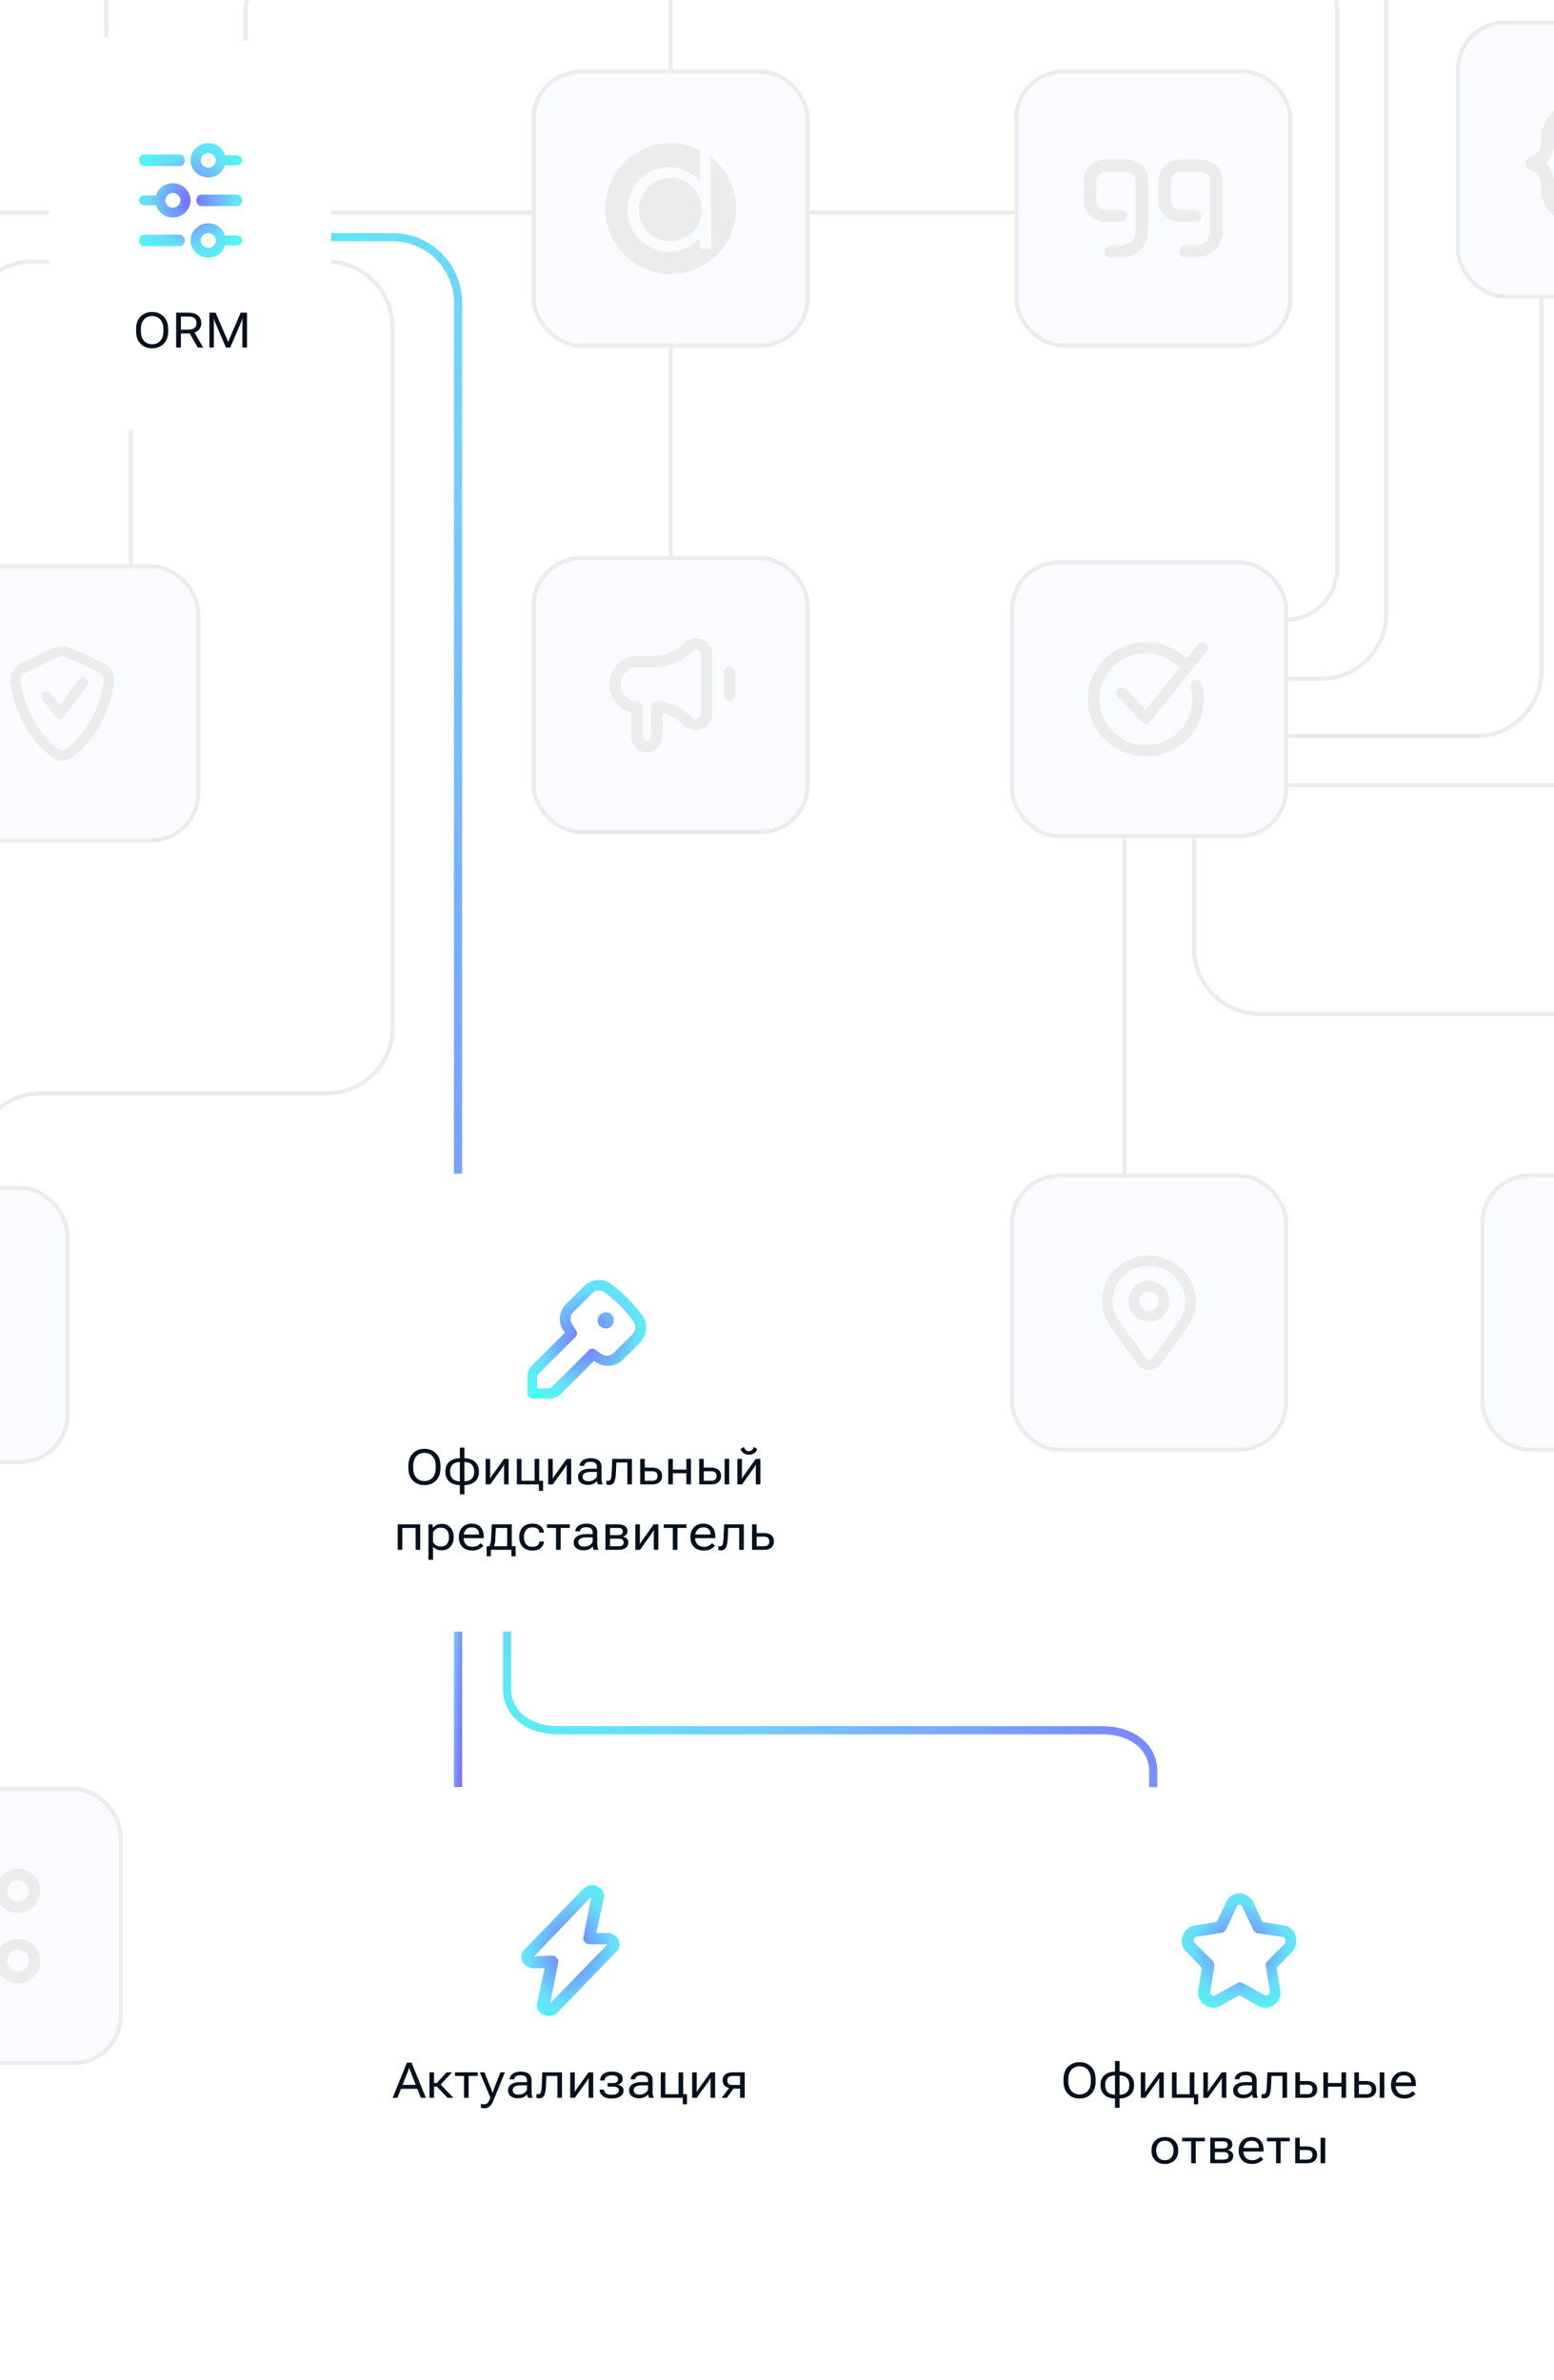 <svg width="380" height="582" viewBox="0 0 380 582" fill="none" xmlns="http://www.w3.org/2000/svg">
<rect x="130.5" y="17.5" width="67" height="67" rx="11.5" fill="#F9FBFF"/>
<rect x="130.5" y="17.5" width="67" height="67" rx="11.5" stroke="#ECECEC"/>
<path fill-rule="evenodd" clip-rule="evenodd" d="M164 67C172.837 67 180 59.837 180 51C180 45.866 177.582 41.297 173.823 38.37L171.181 36.698C169.022 35.612 166.582 35 164 35C155.163 35 148 42.163 148 51C148 59.837 155.163 67 164 67ZM171.181 36.698V44.292C169.317 42.202 166.622 40.889 163.625 40.889C157.999 40.889 153.437 45.517 153.437 51.226C153.437 56.935 157.999 61.563 163.625 61.563C166.622 61.563 169.317 60.25 171.181 58.16L171.107 60.311C171.097 60.614 171.339 60.864 171.642 60.864H173.358C173.654 60.864 173.893 60.624 173.892 60.328L173.823 38.37L171.181 36.698ZM171.606 51.226C171.606 55.525 168.166 59.01 163.922 59.01C159.679 59.01 156.239 55.525 156.239 51.226C156.239 46.927 159.679 43.441 163.922 43.441C168.166 43.441 171.606 46.927 171.606 51.226Z" fill="#ECECEC"/>
<rect x="-18.5" y="138.5" width="67" height="67" rx="11.5" fill="#F9FBFF"/>
<rect x="-18.5" y="138.5" width="67" height="67" rx="11.5" stroke="#ECECEC"/>
<path fill-rule="evenodd" clip-rule="evenodd" d="M12.916 158.491C14.388 157.836 16.033 157.836 17.505 158.491L17.527 158.502L25.396 162.188C25.406 162.193 25.416 162.197 25.426 162.202C27.189 163.085 28.233 165.025 27.889 167.105C27.235 171.165 25.253 179.169 17.91 185.053L17.896 185.064C16.294 186.312 14.127 186.312 12.524 185.064L12.511 185.053C5.165 179.168 3.185 171.161 2.532 167.102C2.527 167.073 2.523 167.044 2.521 167.015C2.358 165.218 3.158 163.102 5.154 162.187L12.886 158.505C12.896 158.5 12.906 158.496 12.916 158.491ZM13.965 160.811L6.239 164.489L6.219 164.499C5.441 164.853 4.978 165.763 5.052 166.744C5.675 170.577 7.513 177.782 14.095 183.061C14.774 183.586 15.646 183.586 16.326 183.061C22.935 177.761 24.761 170.517 25.376 166.697L25.377 166.691C25.538 165.726 25.066 164.876 24.299 164.485L16.459 160.812C15.654 160.457 14.77 160.457 13.965 160.811Z" fill="#ECECEC"/>
<path fill-rule="evenodd" clip-rule="evenodd" d="M21.08 165.89C21.643 166.311 21.758 167.108 21.337 167.671L15.626 175.308C15.387 175.627 15.011 175.816 14.612 175.818C14.213 175.82 13.836 175.634 13.594 175.316L10.396 171.116C9.97 170.557 10.078 169.759 10.637 169.333C11.197 168.907 11.995 169.015 12.421 169.574L14.598 172.433L19.298 166.147C19.719 165.584 20.517 165.469 21.08 165.89Z" fill="#ECECEC"/>
<rect x="247.5" y="287.5" width="67" height="67" rx="11.5" fill="#F9FBFF"/>
<rect x="247.5" y="287.5" width="67" height="67" rx="11.5" stroke="#ECECEC"/>
<path fill-rule="evenodd" clip-rule="evenodd" d="M279.758 307.043C286.547 306.477 292.266 311.585 292.409 318.171L292.409 318.199C292.409 320.501 291.688 322.653 290.41 324.5L290.397 324.518L283.937 333.519C283.925 333.536 283.911 333.554 283.898 333.571C282.413 335.429 279.492 335.543 278.066 333.513L271.604 324.51C269.919 322.122 269.034 319.107 269.75 315.916C270.632 311.131 274.804 307.609 279.719 307.047C279.732 307.045 279.745 307.044 279.758 307.043ZM279.989 309.578C276.055 310.036 272.896 312.836 272.249 316.398C272.246 316.416 272.242 316.434 272.238 316.452C271.699 318.827 272.332 321.124 273.681 323.039L280.147 332.047C280.491 332.54 281.35 332.655 281.892 332.003L288.323 323.043C289.318 321.601 289.861 319.958 289.864 318.213C289.746 313.149 285.346 309.142 279.989 309.578Z" fill="#ECECEC"/>
<path fill-rule="evenodd" clip-rule="evenodd" d="M280.955 315.782C279.619 315.782 278.537 316.864 278.537 318.2C278.537 319.536 279.619 320.618 280.955 320.618C282.29 320.618 283.373 319.536 283.373 318.2C283.373 316.864 282.29 315.782 280.955 315.782ZM275.991 318.2C275.991 315.459 278.214 313.236 280.955 313.236C283.696 313.236 285.918 315.459 285.918 318.2C285.918 320.941 283.696 323.164 280.955 323.164C278.214 323.164 275.991 320.941 275.991 318.2Z" fill="#ECECEC"/>
<path fill-rule="evenodd" clip-rule="evenodd" d="M280.955 315.782C279.619 315.782 278.537 316.864 278.537 318.2C278.537 319.536 279.619 320.618 280.955 320.618C282.29 320.618 283.373 319.536 283.373 318.2C283.373 316.864 282.29 315.782 280.955 315.782ZM275.991 318.2C275.991 315.459 278.214 313.236 280.955 313.236C283.696 313.236 285.918 315.459 285.918 318.2C285.918 320.941 283.696 323.164 280.955 323.164C278.214 323.164 275.991 320.941 275.991 318.2Z" fill="#ECECEC"/>
<path fill-rule="evenodd" clip-rule="evenodd" d="M280.955 315.782C279.619 315.782 278.537 316.864 278.537 318.2C278.537 319.536 279.619 320.618 280.955 320.618C282.29 320.618 283.373 319.536 283.373 318.2C283.373 316.864 282.29 315.782 280.955 315.782ZM275.991 318.2C275.991 315.459 278.214 313.236 280.955 313.236C283.696 313.236 285.918 315.459 285.918 318.2C285.918 320.941 283.696 323.164 280.955 323.164C278.214 323.164 275.991 320.941 275.991 318.2Z" fill="#ECECEC"/>
<rect x="362.5" y="287.5" width="67" height="67" rx="11.5" fill="#F9FBFF"/>
<rect x="362.5" y="287.5" width="67" height="67" rx="11.5" stroke="#ECECEC"/>
<rect x="356.5" y="5.5" width="67" height="67" rx="11.5" fill="#F9FBFF"/>
<rect x="356.5" y="5.5" width="67" height="67" rx="11.5" stroke="#ECECEC"/>
<path d="M380.115 33.95C380.115 30.801 382.763 28.315 386.073 28.315C387.065 28.315 387.727 27.652 387.727 26.657C387.727 25.663 387.065 25 386.073 25C380.943 25 376.806 28.978 376.806 33.95V34.945C376.806 36.437 375.813 37.928 374.158 38.425C373.496 38.591 373 39.254 373 39.917C373 40.58 373.496 41.243 374.158 41.575C375.813 42.072 376.806 43.398 376.806 45.055V46.05C376.806 51.022 380.943 55 386.073 55C387.065 55 387.727 54.337 387.727 53.343C387.727 52.348 387.065 51.685 386.073 51.685C382.763 51.685 380.115 49.199 380.115 46.05V44.889C380.115 42.901 379.288 41.077 377.964 39.917C379.288 38.591 380.115 36.768 380.115 34.945V33.95Z" fill="#ECECEC"/>
<path d="M407.842 38.333C406.187 37.833 405.194 36.5 405.194 34.833V34C405.194 29 401.057 25 395.927 25C394.935 25 394.273 25.667 394.273 26.667C394.273 27.667 394.935 28.333 395.927 28.333C399.237 28.333 401.885 30.833 401.885 34V35C401.885 37 402.712 38.833 404.036 40C402.712 41.333 401.885 43.167 401.885 45V46C401.885 49.167 399.237 51.667 395.927 51.667C394.935 51.667 394.273 52.333 394.273 53.333C394.273 54.333 394.935 55 395.927 55C401.057 55 405.194 51 405.194 46V45C405.194 43.5 406.187 42 407.842 41.5C408.504 41.333 409 40.667 409 40C409 39.333 408.504 38.667 407.842 38.333Z" fill="#ECECEC"/>
<rect x="-37.5" y="437.5" width="67" height="67" rx="11.5" fill="#F9FBFF"/>
<rect x="-37.5" y="437.5" width="67" height="67" rx="11.5" stroke="#ECECEC"/>
<path d="M4.428 474.134C1.502 474.134 -1.005 476.502 -1.005 479.567C-1.005 482.493 1.363 485 4.428 485C7.353 485 9.861 482.632 9.861 479.567C9.861 476.502 7.493 474.134 4.428 474.134ZM4.428 482.075C3.035 482.075 1.781 480.96 1.781 479.428C1.781 478.035 2.896 476.781 4.428 476.781C5.821 476.781 7.075 477.896 7.075 479.428C7.075 480.96 5.96 482.075 4.428 482.075Z" fill="#ECECEC"/>
<path d="M-5.881 468.701C-5.741 468.701 -5.463 468.701 -5.323 468.562L0.249 465.776C1.224 467.03 2.756 467.866 4.428 467.866C7.493 467.726 9.861 465.358 9.861 462.433C9.861 459.507 7.493 457 4.428 457C1.502 457 -1.005 459.368 -1.005 462.433C-1.005 462.711 -1.005 462.99 -0.866 463.269L-6.577 466.055C-7.274 466.473 -7.552 467.308 -7.134 467.866C-6.995 468.423 -6.438 468.701 -5.881 468.701ZM4.428 459.786C5.821 459.786 7.075 460.9 7.075 462.433C7.075 463.826 5.96 465.08 4.428 465.08C3.035 465.08 1.781 463.965 1.781 462.433C1.92 460.9 3.035 459.786 4.428 459.786Z" fill="#ECECEC"/>
<path d="M-1.701 475.109L-7.413 472.323C-7.274 471.905 -7.274 471.488 -7.274 470.93C-7.274 468.005 -9.642 465.498 -12.707 465.498C-15.771 465.498 -18 468.005 -18 470.93C-18 473.856 -15.632 476.363 -12.567 476.363C-11.035 476.363 -9.642 475.806 -8.667 474.692L-2.816 477.617C-2.677 477.756 -2.398 477.756 -2.259 477.756C-1.701 477.756 -1.284 477.478 -1.005 476.92C-0.726 476.363 -1.005 475.527 -1.701 475.109ZM-12.567 473.577C-14.1 473.577 -15.214 472.323 -15.214 470.93C-15.214 469.537 -14.1 468.284 -12.567 468.284C-11.174 468.284 -9.92 469.398 -9.92 470.93C-10.06 472.323 -11.174 473.577 -12.567 473.577Z" fill="#ECECEC"/>
<rect x="-50.5" y="290.5" width="67" height="67" rx="11.5" fill="#F9FBFF"/>
<rect x="-50.5" y="290.5" width="67" height="67" rx="11.5" stroke="#ECECEC"/>
<rect x="247.5" y="137.5" width="67" height="67" rx="11.5" fill="#F9FBFF"/>
<rect x="247.5" y="137.5" width="67" height="67" rx="11.5" stroke="#ECECEC"/>
<path d="M275.372 168.484C274.804 167.924 273.952 167.924 273.384 168.484C272.816 169.044 272.816 169.884 273.384 170.443L279.206 176.602C279.49 176.882 279.916 177.022 280.2 177.022C280.626 177.022 281.052 176.882 281.194 176.462L295.109 159.246C295.535 158.686 295.535 157.706 294.825 157.287C294.399 156.867 293.547 156.867 292.979 157.566L290.139 161.066C287.583 158.546 283.892 157.007 280.2 157.007C272.39 157.007 266 163.305 266 171.003C266 178.701 272.39 185 280.2 185C288.009 185 294.399 178.701 294.399 171.003C294.399 169.744 294.257 168.484 293.831 167.224C293.547 166.524 292.837 166.104 292.127 166.244C291.417 166.384 290.991 167.224 291.133 167.924C291.417 168.904 291.559 170.024 291.559 171.003C291.559 177.162 286.447 182.201 280.2 182.201C273.952 182.201 268.84 177.162 268.84 171.003C268.84 164.845 273.952 159.806 280.2 159.806C283.324 159.806 286.164 161.066 288.435 163.305L280.2 173.523L275.372 168.484Z" fill="#ECECEC"/>
<rect x="130.5" y="136.5" width="67" height="67" rx="11.5" fill="#F9FBFF"/>
<rect x="130.5" y="136.5" width="67" height="67" rx="11.5" stroke="#ECECEC"/>
<path fill-rule="evenodd" clip-rule="evenodd" d="M172.03 156.487C173.293 157.178 174.2 158.549 174.2 160.2V174.48C174.2 177.822 170.499 179.802 167.778 177.859C167.748 177.838 167.718 177.814 167.689 177.79L166.196 176.53C166.174 176.512 166.153 176.493 166.133 176.474C164.985 175.381 163.554 174.7 161.982 174.449V179.94C161.982 182.161 160.358 184 158.138 184C155.873 184 154.295 181.972 154.295 179.94V174.183C151.276 173.494 149 170.636 149 167.34C149 165.484 149.655 163.697 151.056 162.413C152.188 161.258 153.741 160.34 155.695 160.34H160.541C162.689 160.21 164.681 159.475 166.185 158.298L167.634 156.939C167.662 156.913 167.691 156.887 167.722 156.863C169.081 155.785 170.746 155.785 172.03 156.487ZM169.5 159.028L168.056 160.382C168.028 160.408 167.999 160.433 167.968 160.457C165.956 162.053 163.366 162.983 160.662 163.138C160.635 163.139 160.609 163.14 160.582 163.14H155.695C154.68 163.14 153.8 163.605 153.034 164.395C153.013 164.417 152.99 164.439 152.967 164.46C152.22 165.134 151.8 166.132 151.8 167.34C151.8 169.711 153.68 171.54 155.695 171.54C156.468 171.54 157.095 172.167 157.095 172.94V179.94C157.095 180.709 157.688 181.2 158.138 181.2C158.634 181.2 159.182 180.799 159.182 179.94V172.94C159.182 172.167 159.809 171.54 160.582 171.54C163.337 171.54 165.988 172.486 168.032 174.416L169.443 175.607C170.251 176.141 171.4 175.6 171.4 174.48V160.2C171.4 159.611 171.085 159.162 170.686 158.943C170.318 158.742 169.895 158.736 169.5 159.028Z" fill="#ECECEC"/>
<path fill-rule="evenodd" clip-rule="evenodd" d="M178.4 163C179.173 163 179.8 163.627 179.8 164.4V170C179.8 170.773 179.173 171.4 178.4 171.4C177.627 171.4 177 170.773 177 170V164.4C177 163.627 177.627 163 178.4 163Z" fill="#ECECEC"/>
<g filter="url(#filter0_d_928_43985)">
<rect x="77" y="437" width="123" height="94" rx="12" fill="white"/>
<path d="M133.226 491C132.774 491 132.322 490.854 131.87 490.708C130.665 490.124 130.062 488.955 130.363 487.787L132.171 479.315H129.459C128.254 479.315 127.199 478.585 126.747 477.562C126.295 476.54 126.445 475.371 127.35 474.641L141.664 459.888C142.568 459.012 144.075 458.72 145.13 459.304C146.335 459.888 146.938 461.057 146.637 462.225L144.829 470.697H147.541C148.746 470.697 149.801 471.427 150.253 472.45C150.705 473.472 150.555 474.641 149.65 475.371L135.336 490.124C134.733 490.708 133.98 491 133.226 491ZM133.98 476.247C134.432 476.247 134.884 476.394 135.185 476.832C135.486 477.27 135.637 477.562 135.486 478L133.528 487.933L147.541 473.472H143.171C142.719 473.472 142.267 473.326 141.966 472.888C141.664 472.596 141.514 472.158 141.664 471.719L143.623 461.787L129.61 476.394L133.98 476.247Z" fill="url(#paint0_radial_928_43985)"/>
<path d="M95.016 511L98.508 502.41H99.645L103.137 511H101.907L99.393 504.602C99.326 504.441 99.268 504.289 99.217 504.145C99.17 504 99.127 503.854 99.088 503.705H99.024C98.985 503.854 98.94 504 98.889 504.145C98.842 504.289 98.785 504.441 98.719 504.602L96.188 511H95.016ZM96.487 508.797L96.868 507.836L101.262 507.842L101.637 508.803L96.487 508.797ZM108.428 511L105.727 508.146L106.418 507.414L109.863 511H108.428ZM104.572 507.385H105.803L108.217 504.766H109.547L106.266 508.27H104.572V507.385ZM105.135 504.766V511H104.016V504.766H105.135ZM110.244 505.65V504.766H115.81V505.65H113.59V511H112.465V505.65H110.244ZM116.589 513.438V512.482C116.707 512.514 116.834 512.539 116.97 512.559C117.111 512.578 117.246 512.588 117.375 512.588C117.691 512.588 117.957 512.5 118.171 512.324C118.39 512.148 118.638 511.695 118.916 510.965V510.959L116.32 504.766H117.451L119.115 508.873C119.177 509.029 119.234 509.182 119.285 509.33C119.339 509.479 119.386 509.623 119.425 509.764H119.461C119.5 509.623 119.546 509.479 119.601 509.33C119.656 509.182 119.712 509.029 119.771 508.873L121.359 504.766H122.455L119.595 511.82C119.369 512.367 119.08 512.793 118.728 513.098C118.38 513.402 117.953 513.555 117.445 513.555C117.273 513.555 117.119 513.545 116.982 513.525C116.845 513.506 116.714 513.477 116.589 513.438ZM123.228 509.166C123.228 508.529 123.501 508.035 124.048 507.684C124.599 507.332 125.312 507.156 126.187 507.156H127.857V506.711C127.857 506.336 127.74 506.037 127.505 505.814C127.275 505.592 126.88 505.48 126.322 505.48C125.767 505.48 125.367 505.576 125.12 505.768C124.874 505.955 124.751 506.182 124.751 506.447V506.477H123.626V506.447C123.626 505.936 123.87 505.498 124.359 505.135C124.847 504.771 125.511 504.59 126.351 504.59C127.187 504.59 127.833 504.77 128.29 505.129C128.751 505.484 128.982 506.012 128.982 506.711V509.594C128.982 509.848 129.003 510.088 129.046 510.314C129.089 510.537 129.15 510.734 129.228 510.906V511H128.144C128.081 510.902 128.025 510.773 127.974 510.613C127.923 510.453 127.892 510.295 127.88 510.139C127.716 510.4 127.443 510.629 127.06 510.824C126.677 511.02 126.187 511.117 125.589 511.117C124.917 511.117 124.355 510.949 123.902 510.613C123.452 510.277 123.228 509.795 123.228 509.166ZM124.353 509.107C124.353 509.459 124.474 509.732 124.716 509.928C124.958 510.123 125.337 510.221 125.853 510.221C126.369 510.221 126.831 510.072 127.242 509.775C127.652 509.479 127.857 509.164 127.857 508.832V507.953H126.316C125.675 507.953 125.187 508.057 124.851 508.264C124.519 508.467 124.353 508.748 124.353 509.107ZM132.609 505.65L132.503 508.135C132.456 509.186 132.312 509.947 132.069 510.42C131.831 510.893 131.419 511.129 130.833 511.129C130.689 511.129 130.562 511.119 130.452 511.1C130.343 511.084 130.251 511.059 130.177 511.023V510.057C130.243 510.084 130.312 510.104 130.382 510.115C130.456 510.127 130.54 510.133 130.634 510.133C130.931 510.133 131.136 509.98 131.249 509.676C131.366 509.367 131.441 508.803 131.472 507.982L131.612 504.766H136.423V511H135.298V505.65H132.609ZM138.438 511V504.766H139.552V508.738C139.552 508.855 139.55 508.988 139.546 509.137C139.546 509.285 139.544 509.42 139.54 509.541H139.587C139.641 509.436 139.702 509.324 139.768 509.207C139.835 509.09 139.911 508.973 139.997 508.855L142.932 504.766H144.063V511H142.944V507.033C142.944 506.912 142.946 506.777 142.95 506.629C142.954 506.477 142.96 506.34 142.968 506.219H142.903C142.852 506.32 142.794 506.432 142.727 506.553C142.661 506.674 142.587 506.793 142.505 506.91L139.569 511H138.438ZM148.575 511.176C147.567 511.176 146.823 510.963 146.342 510.537C145.866 510.111 145.628 509.607 145.628 509.025V508.996H146.717V509.025C146.717 509.35 146.852 509.635 147.122 509.881C147.395 510.127 147.876 510.25 148.563 510.25C149.153 510.25 149.596 510.154 149.893 509.963C150.19 509.771 150.339 509.508 150.339 509.172C150.339 508.887 150.227 508.666 150.005 508.51C149.786 508.35 149.438 508.27 148.962 508.27H147.579V507.391H148.856C149.298 507.391 149.622 507.311 149.829 507.15C150.036 506.99 150.139 506.77 150.139 506.488C150.139 506.172 150.014 505.93 149.764 505.762C149.518 505.594 149.147 505.51 148.651 505.51C148.026 505.51 147.569 505.629 147.28 505.867C146.991 506.105 146.846 506.396 146.846 506.74V506.77H145.756V506.74C145.756 506.123 146.003 505.611 146.495 505.205C146.987 504.795 147.704 504.59 148.645 504.59C149.501 504.59 150.153 504.75 150.602 505.07C151.051 505.391 151.276 505.832 151.276 506.395C151.276 506.734 151.163 507.029 150.936 507.279C150.714 507.525 150.409 507.691 150.022 507.777V507.795C150.471 507.857 150.825 508.01 151.083 508.252C151.344 508.49 151.475 508.805 151.475 509.195C151.475 509.812 151.212 510.297 150.684 510.648C150.157 511 149.454 511.176 148.575 511.176ZM152.829 509.166C152.829 508.529 153.102 508.035 153.649 507.684C154.2 507.332 154.912 507.156 155.787 507.156H157.457V506.711C157.457 506.336 157.34 506.037 157.106 505.814C156.875 505.592 156.481 505.48 155.922 505.48C155.368 505.48 154.967 505.576 154.721 505.768C154.475 505.955 154.352 506.182 154.352 506.447V506.477H153.227V506.447C153.227 505.936 153.471 505.498 153.959 505.135C154.448 504.771 155.112 504.59 155.952 504.59C156.787 504.59 157.434 504.77 157.891 505.129C158.352 505.484 158.582 506.012 158.582 506.711V509.594C158.582 509.848 158.604 510.088 158.647 510.314C158.69 510.537 158.75 510.734 158.829 510.906V511H157.745C157.682 510.902 157.625 510.773 157.575 510.613C157.524 510.453 157.493 510.295 157.481 510.139C157.317 510.4 157.043 510.629 156.661 510.824C156.278 511.02 155.787 511.117 155.19 511.117C154.518 511.117 153.955 510.949 153.502 510.613C153.053 510.277 152.829 509.795 152.829 509.166ZM153.954 509.107C153.954 509.459 154.075 509.732 154.317 509.928C154.559 510.123 154.938 510.221 155.454 510.221C155.969 510.221 156.432 510.072 156.842 509.775C157.252 509.479 157.457 509.164 157.457 508.832V507.953H155.916C155.276 507.953 154.787 508.057 154.452 508.264C154.12 508.467 153.954 508.748 153.954 509.107ZM165.959 512.582V511H160.58V504.766H161.705V510.115H164.928V504.766H166.053V510.115H166.99V512.582H165.959ZM168.25 511V504.766H169.363V508.738C169.363 508.855 169.361 508.988 169.357 509.137C169.357 509.285 169.355 509.42 169.351 509.541H169.398C169.453 509.436 169.514 509.324 169.58 509.207C169.646 509.09 169.723 508.973 169.809 508.855L172.744 504.766H173.875V511H172.756V507.033C172.756 506.912 172.758 506.777 172.762 506.629C172.766 506.477 172.771 506.34 172.779 506.219H172.715C172.664 506.32 172.605 506.432 172.539 506.553C172.473 506.674 172.398 506.793 172.316 506.91L169.381 511H168.25ZM176.728 511H175.48L177.484 508.34L178.615 508.439L176.728 511ZM179.968 511V508.75H178.211L178.082 508.68C177.316 508.68 176.728 508.508 176.318 508.164C175.908 507.816 175.703 507.35 175.703 506.764C175.703 506.158 175.91 505.674 176.324 505.311C176.738 504.947 177.332 504.766 178.105 504.766H181.099V511H179.968ZM178.111 507.859H179.968V505.65H178.111C177.642 505.65 177.312 505.756 177.121 505.967C176.933 506.178 176.84 506.443 176.84 506.764C176.84 507.088 176.933 507.352 177.121 507.555C177.308 507.758 177.638 507.859 178.111 507.859Z" fill="#04101C"/>
</g>
<g filter="url(#filter1_d_928_43985)">
<rect x="240" y="437" width="124" height="110" rx="12" fill="white"/>
<path d="M295.665 489C294.966 489 294.266 488.72 293.567 488.3C292.448 487.46 291.748 486.06 292.028 484.66L292.867 479.2L289.09 475.28C288.111 474.3 287.691 472.76 288.251 471.36C288.67 469.96 289.79 469.12 291.189 468.84L296.505 468L298.883 463.1C299.443 461.84 300.702 461 302.101 461C303.5 461 304.759 461.84 305.458 463.1L307.697 468L312.873 468.84C314.272 468.98 315.391 469.96 315.811 471.36C316.231 472.76 315.951 474.16 314.972 475.28L311.194 479.2L312.034 484.66C312.314 486.06 311.754 487.6 310.495 488.3C309.376 489.14 307.977 489.14 306.718 488.58L302.101 485.92L297.484 488.44C296.925 488.86 296.365 489 295.665 489ZM302.101 463.8C301.961 463.8 301.541 463.8 301.401 464.36L298.743 469.96C298.463 470.38 298.044 470.66 297.624 470.66L291.608 471.64C291.189 471.64 291.049 472.06 290.909 472.2C290.909 472.34 290.769 472.76 291.189 473.18L295.525 477.52C295.805 477.8 295.945 478.22 295.945 478.78L294.966 484.94C294.826 485.5 295.246 485.78 295.386 485.92C295.525 486.06 295.805 486.2 296.225 485.92L301.541 482.98C301.961 482.7 302.521 482.7 302.94 482.98L308.256 485.92C308.676 486.06 308.956 485.92 309.096 485.92C309.236 485.78 309.516 485.5 309.516 484.94L308.536 478.78C308.396 478.36 308.536 477.94 308.956 477.52L313.293 473.18C313.433 472.9 313.293 472.34 313.293 472.2C313.293 472.06 313.013 471.64 312.593 471.64L306.578 470.8C306.158 470.8 305.738 470.38 305.458 469.96L302.8 464.36C302.66 463.8 302.241 463.8 302.101 463.8Z" fill="url(#paint1_radial_928_43985)"/>
<path d="M259.058 506.951V506.518C259.058 505.182 259.425 504.145 260.159 503.406C260.894 502.664 261.835 502.293 262.984 502.293C264.136 502.293 265.079 502.664 265.814 503.406C266.548 504.145 266.915 505.182 266.915 506.518V506.951C266.915 508.287 266.548 509.326 265.814 510.068C265.079 510.807 264.136 511.176 262.984 511.176C261.835 511.176 260.894 510.807 260.159 510.068C259.425 509.326 259.058 508.287 259.058 506.951ZM260.236 506.951C260.236 507.967 260.486 508.76 260.986 509.33C261.489 509.896 262.157 510.18 262.989 510.18C263.818 510.18 264.484 509.896 264.987 509.33C265.491 508.76 265.743 507.967 265.743 506.951V506.518C265.743 505.502 265.491 504.711 264.987 504.145C264.484 503.574 263.818 503.289 262.989 503.289C262.157 503.289 261.489 503.574 260.986 504.145C260.486 504.711 260.236 505.502 260.236 506.518V506.951ZM269.265 507.977C269.265 508.629 269.448 509.16 269.815 509.57C270.186 509.98 270.796 510.207 271.644 510.25V505.516C270.796 505.559 270.186 505.785 269.815 506.195C269.448 506.605 269.265 507.137 269.265 507.789V507.977ZM275.153 507.789C275.153 507.137 274.968 506.605 274.597 506.195C274.229 505.785 273.62 505.559 272.769 505.516V510.25C273.62 510.207 274.229 509.98 274.597 509.57C274.968 509.16 275.153 508.629 275.153 507.977V507.789ZM271.644 511.176C270.519 511.137 269.649 510.834 269.036 510.268C268.423 509.697 268.116 508.934 268.116 507.977V507.789C268.116 506.832 268.423 506.07 269.036 505.504C269.649 504.934 270.519 504.629 271.644 504.59V502H272.769V504.59C273.897 504.629 274.769 504.934 275.382 505.504C275.995 506.07 276.302 506.832 276.302 507.789V507.977C276.302 508.934 275.995 509.697 275.382 510.268C274.769 510.834 273.897 511.137 272.769 511.176V513.438H271.644V511.176ZM277.948 511V504.766H279.061V508.738C279.061 508.855 279.059 508.988 279.055 509.137C279.055 509.285 279.053 509.42 279.05 509.541H279.096C279.151 509.436 279.212 509.324 279.278 509.207C279.344 509.09 279.421 508.973 279.507 508.855L282.442 504.766H283.573V511H282.454V507.033C282.454 506.912 282.456 506.777 282.46 506.629C282.464 506.477 282.469 506.34 282.477 506.219H282.413C282.362 506.32 282.303 506.432 282.237 506.553C282.171 506.674 282.096 506.793 282.014 506.91L279.079 511H277.948ZM290.961 512.582V511H285.582V504.766H286.707V510.115H289.93V504.766H291.055V510.115H291.993V512.582H290.961ZM293.252 511V504.766H294.365V508.738C294.365 508.855 294.364 508.988 294.36 509.137C294.36 509.285 294.358 509.42 294.354 509.541H294.401C294.455 509.436 294.516 509.324 294.582 509.207C294.649 509.09 294.725 508.973 294.811 508.855L297.746 504.766H298.877V511H297.758V507.033C297.758 506.912 297.76 506.777 297.764 506.629C297.768 506.477 297.774 506.34 297.781 506.219H297.717C297.666 506.32 297.608 506.432 297.541 506.553C297.475 506.674 297.401 506.793 297.319 506.91L294.383 511H293.252ZM300.535 509.166C300.535 508.529 300.809 508.035 301.355 507.684C301.906 507.332 302.619 507.156 303.494 507.156H305.164V506.711C305.164 506.336 305.047 506.037 304.812 505.814C304.582 505.592 304.188 505.48 303.629 505.48C303.074 505.48 302.674 505.576 302.428 505.768C302.182 505.955 302.059 506.182 302.059 506.447V506.477H300.934V506.447C300.934 505.936 301.178 505.498 301.666 505.135C302.154 504.771 302.818 504.59 303.658 504.59C304.494 504.59 305.141 504.77 305.598 505.129C306.059 505.484 306.289 506.012 306.289 506.711V509.594C306.289 509.848 306.311 510.088 306.354 510.314C306.396 510.537 306.457 510.734 306.535 510.906V511H305.451C305.389 510.902 305.332 510.773 305.281 510.613C305.23 510.453 305.199 510.295 305.188 510.139C305.023 510.4 304.75 510.629 304.367 510.824C303.984 511.02 303.494 511.117 302.896 511.117C302.225 511.117 301.662 510.949 301.209 510.613C300.76 510.277 300.535 509.795 300.535 509.166ZM301.66 509.107C301.66 509.459 301.781 509.732 302.023 509.928C302.266 510.123 302.645 510.221 303.16 510.221C303.676 510.221 304.139 510.072 304.549 509.775C304.959 509.479 305.164 509.164 305.164 508.832V507.953H303.623C302.982 507.953 302.494 508.057 302.158 508.264C301.826 508.467 301.66 508.748 301.66 509.107ZM309.916 505.65L309.81 508.135C309.763 509.186 309.619 509.947 309.377 510.42C309.138 510.893 308.726 511.129 308.14 511.129C307.996 511.129 307.869 511.119 307.76 511.1C307.65 511.084 307.558 511.059 307.484 511.023V510.057C307.551 510.084 307.619 510.104 307.689 510.115C307.763 510.127 307.847 510.133 307.941 510.133C308.238 510.133 308.443 509.98 308.556 509.676C308.674 509.367 308.748 508.803 308.779 507.982L308.92 504.766H313.73V511H312.605V505.65H309.916ZM316.871 504.766V506.893H318.681C319.459 506.893 320.056 507.076 320.474 507.443C320.896 507.807 321.107 508.303 321.107 508.932C321.107 509.557 320.896 510.059 320.474 510.438C320.056 510.812 319.459 511 318.681 511H315.746V504.766H316.871ZM318.675 507.783H316.871V510.115H318.675C319.156 510.115 319.492 510.004 319.683 509.781C319.878 509.559 319.976 509.275 319.976 508.932C319.976 508.596 319.878 508.32 319.683 508.105C319.492 507.891 319.156 507.783 318.675 507.783ZM322.607 504.766H323.732V507.379H327.036V504.766H328.161V511H327.036V508.27H323.732V511H322.607V504.766ZM331.296 504.766V506.893H333.106C333.884 506.893 334.481 507.076 334.899 507.443C335.321 507.807 335.532 508.303 335.532 508.932C335.532 509.557 335.321 510.059 334.899 510.438C334.481 510.812 333.884 511 333.106 511H330.171V504.766H331.296ZM333.101 507.783H331.296V510.115H333.101C333.581 510.115 333.917 510.004 334.108 509.781C334.304 509.559 334.401 509.275 334.401 508.932C334.401 508.596 334.304 508.32 334.108 508.105C333.917 507.891 333.581 507.783 333.101 507.783ZM336.382 511V504.766H337.507V511H336.382ZM339.147 507.977V507.789C339.147 506.848 339.432 506.08 340.003 505.486C340.577 504.889 341.335 504.59 342.276 504.59C343.221 504.59 343.948 504.869 344.456 505.428C344.964 505.982 345.218 506.734 345.218 507.684V508.146H339.815V507.25H344.087V507.221C344.087 506.721 343.944 506.311 343.659 505.99C343.374 505.67 342.917 505.51 342.288 505.51C341.628 505.51 341.128 505.729 340.788 506.166C340.448 506.604 340.278 507.145 340.278 507.789V507.977C340.278 508.621 340.456 509.162 340.811 509.6C341.171 510.037 341.723 510.256 342.47 510.256C342.923 510.256 343.313 510.17 343.641 509.998C343.97 509.822 344.233 509.615 344.432 509.377L345.159 509.975C344.94 510.268 344.6 510.541 344.139 510.795C343.682 511.049 343.126 511.176 342.47 511.176C341.395 511.176 340.573 510.879 340.003 510.285C339.432 509.688 339.147 508.918 339.147 507.977ZM280.582 523.977V523.789C280.582 522.848 280.877 522.08 281.466 521.486C282.06 520.889 282.853 520.59 283.845 520.59C284.834 520.59 285.625 520.889 286.218 521.486C286.812 522.08 287.109 522.848 287.109 523.789V523.977C287.109 524.918 286.812 525.688 286.218 526.285C285.625 526.879 284.834 527.176 283.845 527.176C282.853 527.176 282.06 526.879 281.466 526.285C280.877 525.688 280.582 524.918 280.582 523.977ZM281.73 523.789V523.977C281.73 524.617 281.908 525.156 282.263 525.594C282.619 526.031 283.146 526.25 283.845 526.25C284.545 526.25 285.07 526.031 285.421 525.594C285.777 525.156 285.955 524.617 285.955 523.977V523.789C285.955 523.145 285.777 522.605 285.421 522.172C285.07 521.734 284.545 521.516 283.845 521.516C283.146 521.516 282.619 521.734 282.263 522.172C281.908 522.605 281.73 523.145 281.73 523.789ZM288.058 521.65V520.766H293.624V521.65H291.404V527H290.279V521.65H288.058ZM294.954 527V520.766H298.077C298.788 520.766 299.343 520.904 299.741 521.182C300.144 521.455 300.345 521.871 300.345 522.43C300.345 522.777 300.241 523.068 300.034 523.303C299.827 523.537 299.55 523.695 299.202 523.777V523.795C299.624 523.857 299.956 524.012 300.198 524.258C300.441 524.5 300.562 524.811 300.562 525.189C300.562 525.76 300.351 526.205 299.929 526.525C299.507 526.842 298.948 527 298.253 527H294.954ZM296.079 523.391H298.077C298.48 523.391 298.769 523.311 298.944 523.15C299.12 522.99 299.208 522.77 299.208 522.488C299.208 522.215 299.12 522.008 298.944 521.867C298.769 521.727 298.48 521.654 298.077 521.65H296.079V523.391ZM296.079 526.115H298.253C298.659 526.115 298.956 526.031 299.144 525.863C299.335 525.695 299.431 525.469 299.431 525.184C299.431 524.906 299.337 524.686 299.15 524.521C298.962 524.354 298.663 524.27 298.253 524.27H296.079V526.115ZM301.903 523.977V523.789C301.903 522.848 302.188 522.08 302.759 521.486C303.333 520.889 304.091 520.59 305.032 520.59C305.977 520.59 306.704 520.869 307.212 521.428C307.72 521.982 307.974 522.734 307.974 523.684V524.146H302.571V523.25H306.843V523.221C306.843 522.721 306.7 522.311 306.415 521.99C306.13 521.67 305.673 521.51 305.044 521.51C304.384 521.51 303.884 521.729 303.544 522.166C303.204 522.604 303.034 523.145 303.034 523.789V523.977C303.034 524.621 303.212 525.162 303.567 525.6C303.927 526.037 304.479 526.256 305.225 526.256C305.679 526.256 306.069 526.17 306.397 525.998C306.725 525.822 306.989 525.615 307.188 525.377L307.915 525.975C307.696 526.268 307.356 526.541 306.895 526.795C306.438 527.049 305.882 527.176 305.225 527.176C304.151 527.176 303.329 526.879 302.759 526.285C302.188 525.688 301.903 524.918 301.903 523.977ZM308.817 521.65V520.766H314.383V521.65H312.163V527H311.038V521.65H308.817ZM316.838 520.766V522.893H318.649C319.426 522.893 320.024 523.076 320.442 523.443C320.864 523.807 321.075 524.303 321.075 524.932C321.075 525.557 320.864 526.059 320.442 526.438C320.024 526.812 319.426 527 318.649 527H315.713V520.766H316.838ZM318.643 523.783H316.838V526.115H318.643C319.123 526.115 319.459 526.004 319.651 525.781C319.846 525.559 319.944 525.275 319.944 524.932C319.944 524.596 319.846 524.32 319.651 524.105C319.459 523.891 319.123 523.783 318.643 523.783ZM321.924 527V520.766H323.049V527H321.924Z" fill="#04101C"/>
</g>
<rect x="248.5" y="17.5" width="67" height="67" rx="11.5" fill="#F9FBFF"/>
<rect x="248.5" y="17.5" width="67" height="67" rx="11.5" stroke="#ECECEC"/>
<path d="M275.355 39H270.409C267.473 39 265 41.25 265 44.1V49.2C265 52.05 267.473 54.3 270.409 54.3H273.964C274.891 54.3 275.509 53.7 275.509 52.8C275.509 51.9 274.891 51.3 273.964 51.3H270.409C269.173 51.3 268.091 50.4 268.091 49.2V44.1C268.091 42.9 269.173 42 270.409 42H275.355C276.591 42 277.673 42.9 277.673 44.1V56.55C277.673 58.5 276.127 60 274.118 60H271.645C270.718 60 270.1 60.6 270.1 61.5C270.1 62.4 270.718 63 271.645 63H274.118C277.827 63 280.764 60.15 280.764 56.55V44.1C280.764 41.25 278.291 39 275.355 39Z" fill="#ECECEC"/>
<path d="M293.591 39H288.645C285.709 39 283.236 41.25 283.236 44.1V49.2C283.236 52.05 285.709 54.3 288.645 54.3H292.2C293.127 54.3 293.745 53.7 293.745 52.8C293.745 51.9 293.127 51.3 292.2 51.3H288.645C287.409 51.3 286.327 50.4 286.327 49.2V44.1C286.327 42.9 287.409 42 288.645 42H293.591C294.827 42 295.909 42.9 295.909 44.1V56.55C295.909 58.5 294.364 60 292.355 60H289.882C288.955 60 288.336 60.6 288.336 61.5C288.336 62.4 288.955 63 289.882 63H292.355C296.064 63 299 60.15 299 56.55V44.1C299 41.25 296.527 39 293.591 39Z" fill="#ECECEC"/>
<path d="M198 52L248 52" stroke="#ECECEC"/>
<path d="M315 192L392 192" stroke="#ECECEC"/>
<path d="M275 205L275 287" stroke="#ECECEC"/>
<path d="M292 205V231.907C292 240.744 299.163 247.907 308 247.907H381C389.837 247.907 397 255.07 397 263.907V287" stroke="#ECECEC"/>
<path d="M419 -62V-50.006C419 -41.169 411.837 -34.006 403 -34.006H355C346.163 -34.006 339 -26.842 339 -18.006V150C339 158.837 331.837 166 323 166H314.5" stroke="#ECECEC"/>
<path d="M315 180L361.019 180C369.817 180 376.93 172.868 376.93 164.045L376.93 73" stroke="#ECECEC"/>
<path d="M26 9L26 -60" stroke="#ECECEC"/>
<path d="M60 10L60 3.499C60.001 -5.337 67.164 -12.5 76 -12.5L310.999 -12.5C319.836 -12.5 326.999 -5.337 326.999 3.5L326.999 139C326.999 145.903 321.403 151.5 314.499 151.5V151.5" stroke="#ECECEC"/>
<path d="M112 355L112 437" stroke="url(#paint2_linear_928_43985)" stroke-width="2"/>
<path d="M124 355L124 413.025C124 419.01 129.114 423.109 136.582 423.109L269.418 423.109C276.886 423.109 282 427.208 282 433.193L282 437.042" stroke="url(#paint3_linear_928_43985)" stroke-width="2"/>
<path d="M130 52L80 52" stroke="#ECECEC"/>
<path d="M12 52L-31 52" stroke="#ECECEC"/>
<path d="M12 64H7.837C-0.999 64 -8.163 71.163 -8.163 80V100.136C-8.163 108.973 -15.326 116.136 -24.163 116.136H-96C-104.837 116.136 -112 123.3 -112 132.136V138" stroke="#ECECEC"/>
<path d="M32 77L32 138" stroke="#ECECEC"/>
<path d="M80 58L96 58C104.836 58 112 65.164 112 74L112 287.001" stroke="url(#paint4_linear_928_43985)" stroke-width="2"/>
<path d="M80 64V64C88.837 64 96 71.163 96 80L96 251.349C96 260.185 88.837 267.349 80 267.349H10C1.163 267.349 -6 274.512 -6 283.349V290" stroke="#ECECEC"/>
<path d="M164 17L164 -55" stroke="#ECECEC"/>
<path d="M164 85L164 137" stroke="#ECECEC"/>
<g filter="url(#filter2_d_928_43985)">
<rect x="77" y="287" width="130" height="110" rx="12" fill="white"/>
<path d="M156.061 319.679C153.853 316.703 151.254 313.984 148.266 311.914C146.318 310.49 143.59 310.749 141.771 312.561L137.354 316.961C135.665 318.644 135.405 321.362 136.704 323.303C136.834 323.433 136.964 323.692 137.224 323.821L129.039 331.975C128.39 332.622 128 333.528 128 334.564V338.706C128 339.094 128.13 339.353 128.39 339.612C128.65 339.871 128.909 340 129.299 340H133.456C134.496 340 135.405 339.612 136.055 338.965L144.239 330.81C144.499 330.94 144.629 331.069 144.889 331.199C146.837 332.493 149.566 332.234 151.254 330.552L155.671 326.151C157.23 324.339 157.49 321.621 156.061 319.679ZM153.593 324.339L149.176 328.74C148.266 329.646 146.967 329.775 146.058 329.128C145.538 328.74 145.149 328.481 144.629 328.092C144.109 327.704 143.33 327.704 142.94 328.222L133.976 337.153C133.716 337.411 133.456 337.541 133.197 337.541H130.338V334.693C130.338 334.434 130.468 334.176 130.728 333.917L139.692 324.986C140.212 324.468 140.212 323.821 139.822 323.303C139.562 322.786 139.173 322.268 138.913 321.75C138.263 320.844 138.393 319.55 139.302 318.773L143.719 314.373C144.109 313.855 144.759 313.596 145.408 313.596C145.928 313.596 146.318 313.726 146.707 313.984C149.566 315.926 151.904 318.385 153.853 321.103C154.632 322.139 154.502 323.433 153.593 324.339Z" fill="url(#paint5_radial_928_43985)"/>
<path d="M147.148 318.909C146.593 318.909 146.177 319.192 145.761 319.474C144.928 320.321 144.928 321.593 145.761 322.299C146.177 322.722 146.593 322.864 147.148 322.864C147.703 322.864 148.12 322.722 148.536 322.299C148.952 321.875 149.091 321.451 149.091 320.886C149.091 320.321 148.952 319.898 148.536 319.474C148.258 319.05 147.703 318.909 147.148 318.909Z" fill="url(#paint6_radial_928_43985)"/>
<path d="M98.859 356.951V356.518C98.859 355.182 99.226 354.145 99.96 353.406C100.695 352.664 101.636 352.293 102.784 352.293C103.937 352.293 104.88 352.664 105.614 353.406C106.349 354.145 106.716 355.182 106.716 356.518V356.951C106.716 358.287 106.349 359.326 105.614 360.068C104.88 360.807 103.937 361.176 102.784 361.176C101.636 361.176 100.695 360.807 99.96 360.068C99.226 359.326 98.859 358.287 98.859 356.951ZM100.036 356.951C100.036 357.967 100.286 358.76 100.786 359.33C101.29 359.896 101.958 360.18 102.79 360.18C103.618 360.18 104.284 359.896 104.788 359.33C105.292 358.76 105.544 357.967 105.544 356.951V356.518C105.544 355.502 105.292 354.711 104.788 354.145C104.284 353.574 103.618 353.289 102.79 353.289C101.958 353.289 101.29 353.574 100.786 354.145C100.286 354.711 100.036 355.502 100.036 356.518V356.951ZM109.065 357.977C109.065 358.629 109.249 359.16 109.616 359.57C109.987 359.98 110.597 360.207 111.444 360.25V355.516C110.597 355.559 109.987 355.785 109.616 356.195C109.249 356.605 109.065 357.137 109.065 357.789V357.977ZM114.954 357.789C114.954 357.137 114.769 356.605 114.397 356.195C114.03 355.785 113.421 355.559 112.569 355.516V360.25C113.421 360.207 114.03 359.98 114.397 359.57C114.769 359.16 114.954 358.629 114.954 357.977V357.789ZM111.444 361.176C110.319 361.137 109.45 360.834 108.837 360.268C108.224 359.697 107.917 358.934 107.917 357.977V357.789C107.917 356.832 108.224 356.07 108.837 355.504C109.45 354.934 110.319 354.629 111.444 354.59V352H112.569V354.59C113.698 354.629 114.569 354.934 115.183 355.504C115.796 356.07 116.102 356.832 116.102 357.789V357.977C116.102 358.934 115.796 359.697 115.183 360.268C114.569 360.834 113.698 361.137 112.569 361.176V363.438H111.444V361.176ZM117.749 361V354.766H118.862V358.738C118.862 358.855 118.86 358.988 118.856 359.137C118.856 359.285 118.854 359.42 118.85 359.541H118.897C118.952 359.436 119.012 359.324 119.079 359.207C119.145 359.09 119.221 358.973 119.307 358.855L122.243 354.766H123.374V361H122.255V357.033C122.255 356.912 122.257 356.777 122.26 356.629C122.264 356.477 122.27 356.34 122.278 356.219H122.214C122.163 356.32 122.104 356.432 122.038 356.553C121.971 356.674 121.897 356.793 121.815 356.91L118.88 361H117.749ZM130.762 362.582V361H125.383V354.766H126.508V360.115H129.731V354.766H130.856V360.115H131.793V362.582H130.762ZM133.053 361V354.766H134.166V358.738C134.166 358.855 134.164 358.988 134.16 359.137C134.16 359.285 134.158 359.42 134.155 359.541H134.201C134.256 359.436 134.317 359.324 134.383 359.207C134.449 359.09 134.526 358.973 134.612 358.855L137.547 354.766H138.678V361H137.559V357.033C137.559 356.912 137.561 356.777 137.565 356.629C137.569 356.477 137.574 356.34 137.582 356.219H137.518C137.467 356.32 137.408 356.432 137.342 356.553C137.276 356.674 137.201 356.793 137.119 356.91L134.184 361H133.053ZM140.336 359.166C140.336 358.529 140.609 358.035 141.156 357.684C141.707 357.332 142.42 357.156 143.295 357.156H144.965V356.711C144.965 356.336 144.848 356.037 144.613 355.814C144.383 355.592 143.988 355.48 143.43 355.48C142.875 355.48 142.475 355.576 142.229 355.768C141.982 355.955 141.859 356.182 141.859 356.447V356.477H140.734V356.447C140.734 355.936 140.979 355.498 141.467 355.135C141.955 354.771 142.619 354.59 143.459 354.59C144.295 354.59 144.941 354.77 145.398 355.129C145.859 355.484 146.09 356.012 146.09 356.711V359.594C146.09 359.848 146.111 360.088 146.154 360.314C146.197 360.537 146.258 360.734 146.336 360.906V361H145.252C145.189 360.902 145.133 360.773 145.082 360.613C145.031 360.453 145 360.295 144.988 360.139C144.824 360.4 144.551 360.629 144.168 360.824C143.785 361.02 143.295 361.117 142.697 361.117C142.025 361.117 141.463 360.949 141.01 360.613C140.561 360.277 140.336 359.795 140.336 359.166ZM141.461 359.107C141.461 359.459 141.582 359.732 141.824 359.928C142.066 360.123 142.445 360.221 142.961 360.221C143.477 360.221 143.939 360.072 144.35 359.775C144.76 359.479 144.965 359.164 144.965 358.832V357.953H143.424C142.783 357.953 142.295 358.057 141.959 358.264C141.627 358.467 141.461 358.748 141.461 359.107ZM149.717 355.65L149.611 358.135C149.564 359.186 149.42 359.947 149.177 360.42C148.939 360.893 148.527 361.129 147.941 361.129C147.797 361.129 147.67 361.119 147.56 361.1C147.451 361.084 147.359 361.059 147.285 361.023V360.057C147.351 360.084 147.42 360.104 147.49 360.115C147.564 360.127 147.648 360.133 147.742 360.133C148.039 360.133 148.244 359.98 148.357 359.676C148.474 359.367 148.549 358.803 148.58 357.982L148.72 354.766H153.531V361H152.406V355.65H149.717ZM156.671 354.766V356.893H158.482C159.259 356.893 159.857 357.076 160.275 357.443C160.697 357.807 160.908 358.303 160.908 358.932C160.908 359.557 160.697 360.059 160.275 360.438C159.857 360.812 159.259 361 158.482 361H155.546V354.766H156.671ZM158.476 357.783H156.671V360.115H158.476C158.957 360.115 159.292 360.004 159.484 359.781C159.679 359.559 159.777 359.275 159.777 358.932C159.777 358.596 159.679 358.32 159.484 358.105C159.292 357.891 158.957 357.783 158.476 357.783ZM162.408 354.766H163.533V357.379H166.837V354.766H167.962V361H166.837V358.27H163.533V361H162.408V354.766ZM171.097 354.766V356.893H172.907C173.685 356.893 174.282 357.076 174.7 357.443C175.122 357.807 175.333 358.303 175.333 358.932C175.333 359.557 175.122 360.059 174.7 360.438C174.282 360.812 173.685 361 172.907 361H169.972V354.766H171.097ZM172.901 357.783H171.097V360.115H172.901C173.382 360.115 173.718 360.004 173.909 359.781C174.105 359.559 174.202 359.275 174.202 358.932C174.202 358.596 174.105 358.32 173.909 358.105C173.718 357.891 173.382 357.783 172.901 357.783ZM176.183 361V354.766H177.308V361H176.183ZM179.317 361V354.766H180.43V358.738C180.43 358.855 180.429 358.988 180.425 359.137C180.425 359.285 180.423 359.42 180.419 359.541H180.466C180.52 359.436 180.581 359.324 180.647 359.207C180.714 359.09 180.79 358.973 180.876 358.855L183.811 354.766H184.942V361H183.823V357.033C183.823 356.912 183.825 356.777 183.829 356.629C183.833 356.477 183.839 356.34 183.846 356.219H183.782C183.731 356.32 183.673 356.432 183.606 356.553C183.54 356.674 183.466 356.793 183.384 356.91L180.448 361H179.317ZM182.13 352.867C182.423 352.867 182.663 352.789 182.85 352.633C183.038 352.473 183.198 352.213 183.331 351.854L184.192 352.357C183.997 352.834 183.72 353.184 183.36 353.406C183.001 353.629 182.591 353.74 182.13 353.74C181.665 353.74 181.255 353.631 180.899 353.412C180.544 353.189 180.264 352.838 180.061 352.357L180.929 351.842C181.061 352.213 181.22 352.477 181.403 352.633C181.591 352.789 181.833 352.867 182.13 352.867ZM96.251 370.766H101.753V377H100.628V371.65H97.376V377H96.251V370.766ZM103.769 379.438V370.766H104.788L104.841 371.621H104.864C105.052 371.352 105.335 371.123 105.714 370.936C106.093 370.744 106.536 370.648 107.044 370.648C107.919 370.648 108.618 370.945 109.142 371.539C109.669 372.129 109.933 372.879 109.933 373.789V373.977C109.933 374.883 109.669 375.633 109.142 376.227C108.618 376.82 107.919 377.117 107.044 377.117C106.536 377.117 106.105 377.035 105.749 376.871C105.394 376.707 105.109 376.49 104.894 376.221V379.438H103.769ZM104.894 375.084C105.034 375.373 105.267 375.631 105.591 375.857C105.915 376.08 106.31 376.191 106.775 376.191C107.466 376.191 107.972 375.98 108.292 375.559C108.616 375.133 108.779 374.605 108.779 373.977V373.789C108.779 373.156 108.616 372.629 108.292 372.207C107.972 371.785 107.466 371.574 106.775 371.574C106.31 371.574 105.915 371.688 105.591 371.914C105.271 372.137 105.038 372.393 104.894 372.682V375.084ZM111.21 373.977V373.789C111.21 372.848 111.495 372.08 112.065 371.486C112.64 370.889 113.397 370.59 114.339 370.59C115.284 370.59 116.011 370.869 116.519 371.428C117.026 371.982 117.28 372.734 117.28 373.684V374.146H111.878V373.25H116.149V373.221C116.149 372.721 116.007 372.311 115.722 371.99C115.436 371.67 114.979 371.51 114.351 371.51C113.69 371.51 113.19 371.729 112.851 372.166C112.511 372.604 112.341 373.145 112.341 373.789V373.977C112.341 374.621 112.519 375.162 112.874 375.6C113.233 376.037 113.786 376.256 114.532 376.256C114.985 376.256 115.376 376.17 115.704 375.998C116.032 375.822 116.296 375.615 116.495 375.377L117.222 375.975C117.003 376.268 116.663 376.541 116.202 376.795C115.745 377.049 115.188 377.176 114.532 377.176C113.458 377.176 112.636 376.879 112.065 376.285C111.495 375.688 111.21 374.918 111.21 373.977ZM124.048 378.582V377H119.026V378.582H117.995V376.115H125.085V378.582H124.048ZM120.245 371.65L120.151 373.766C120.12 374.484 120.075 375.014 120.016 375.354C119.962 375.689 119.88 375.975 119.77 376.209H118.604C118.745 376.021 118.856 375.752 118.938 375.4C119.024 375.045 119.085 374.453 119.12 373.625L119.249 370.766H124.147V377H123.016V371.65H120.245ZM125.975 373.977V373.789C125.975 372.848 126.258 372.08 126.825 371.486C127.395 370.889 128.178 370.59 129.174 370.59C130.096 370.59 130.795 370.814 131.272 371.264C131.752 371.709 131.993 372.209 131.993 372.764V372.793H130.879V372.758C130.879 372.426 130.745 372.135 130.475 371.885C130.209 371.635 129.776 371.51 129.174 371.51C128.471 371.51 127.954 371.729 127.622 372.166C127.29 372.604 127.124 373.145 127.124 373.789V373.977C127.124 374.621 127.29 375.162 127.622 375.6C127.954 376.033 128.471 376.25 129.174 376.25C129.776 376.25 130.209 376.127 130.475 375.881C130.745 375.635 130.879 375.342 130.879 375.002V374.973H131.993V375.002C131.993 375.553 131.752 376.053 131.272 376.502C130.795 376.951 130.096 377.176 129.174 377.176C128.178 377.176 127.395 376.879 126.825 376.285C126.258 375.688 125.975 374.918 125.975 373.977ZM132.748 371.65V370.766H138.315V371.65H136.094V377H134.969V371.65H132.748ZM139.293 375.166C139.293 374.529 139.566 374.035 140.113 373.684C140.664 373.332 141.377 373.156 142.252 373.156H143.922V372.711C143.922 372.336 143.805 372.037 143.57 371.814C143.34 371.592 142.945 371.48 142.387 371.48C141.832 371.48 141.432 371.576 141.186 371.768C140.939 371.955 140.816 372.182 140.816 372.447V372.477H139.691V372.447C139.691 371.936 139.936 371.498 140.424 371.135C140.912 370.771 141.576 370.59 142.416 370.59C143.252 370.59 143.898 370.77 144.355 371.129C144.816 371.484 145.047 372.012 145.047 372.711V375.594C145.047 375.848 145.068 376.088 145.111 376.314C145.154 376.537 145.215 376.734 145.293 376.906V377H144.209C144.146 376.902 144.09 376.773 144.039 376.613C143.988 376.453 143.957 376.295 143.945 376.139C143.781 376.4 143.508 376.629 143.125 376.824C142.742 377.02 142.252 377.117 141.654 377.117C140.982 377.117 140.42 376.949 139.967 376.613C139.518 376.277 139.293 375.795 139.293 375.166ZM140.418 375.107C140.418 375.459 140.539 375.732 140.781 375.928C141.023 376.123 141.402 376.221 141.918 376.221C142.434 376.221 142.896 376.072 143.307 375.775C143.717 375.479 143.922 375.164 143.922 374.832V373.953H142.381C141.74 373.953 141.252 374.057 140.916 374.264C140.584 374.467 140.418 374.748 140.418 375.107ZM147.045 377V370.766H150.168C150.879 370.766 151.433 370.904 151.832 371.182C152.234 371.455 152.435 371.871 152.435 372.43C152.435 372.777 152.332 373.068 152.125 373.303C151.918 373.537 151.64 373.695 151.293 373.777V373.795C151.715 373.857 152.047 374.012 152.289 374.258C152.531 374.5 152.652 374.811 152.652 375.189C152.652 375.76 152.441 376.205 152.019 376.525C151.597 376.842 151.039 377 150.344 377H147.045ZM148.17 373.391H150.168C150.57 373.391 150.859 373.311 151.035 373.15C151.211 372.99 151.299 372.77 151.299 372.488C151.299 372.215 151.211 372.008 151.035 371.867C150.859 371.727 150.57 371.654 150.168 371.65H148.17V373.391ZM148.17 376.115H150.344C150.75 376.115 151.047 376.031 151.234 375.863C151.426 375.695 151.521 375.469 151.521 375.184C151.521 374.906 151.428 374.686 151.24 374.521C151.053 374.354 150.754 374.27 150.344 374.27H148.17V376.115ZM154.363 377V370.766H155.476V374.738C155.476 374.855 155.474 374.988 155.47 375.137C155.47 375.285 155.468 375.42 155.464 375.541H155.511C155.566 375.436 155.626 375.324 155.693 375.207C155.759 375.09 155.835 374.973 155.921 374.855L158.857 370.766H159.988V377H158.869V373.033C158.869 372.912 158.871 372.777 158.875 372.629C158.878 372.477 158.884 372.34 158.892 372.219H158.828C158.777 372.32 158.718 372.432 158.652 372.553C158.585 372.674 158.511 372.793 158.429 372.91L155.494 377H154.363ZM161.306 371.65V370.766H166.872V371.65H164.652V377H163.527V371.65H161.306ZM167.833 373.977V373.789C167.833 372.848 168.118 372.08 168.689 371.486C169.263 370.889 170.021 370.59 170.962 370.59C171.907 370.59 172.634 370.869 173.142 371.428C173.649 371.982 173.903 372.734 173.903 373.684V374.146H168.501V373.25H172.773V373.221C172.773 372.721 172.63 372.311 172.345 371.99C172.06 371.67 171.603 371.51 170.974 371.51C170.314 371.51 169.814 371.729 169.474 372.166C169.134 372.604 168.964 373.145 168.964 373.789V373.977C168.964 374.621 169.142 375.162 169.497 375.6C169.856 376.037 170.409 376.256 171.155 376.256C171.608 376.256 171.999 376.17 172.327 375.998C172.655 375.822 172.919 375.615 173.118 375.377L173.845 375.975C173.626 376.268 173.286 376.541 172.825 376.795C172.368 377.049 171.812 377.176 171.155 377.176C170.081 377.176 169.259 376.879 168.689 376.285C168.118 375.688 167.833 374.918 167.833 373.977ZM177.067 371.65L176.962 374.135C176.915 375.186 176.77 375.947 176.528 376.42C176.29 376.893 175.878 377.129 175.292 377.129C175.147 377.129 175.02 377.119 174.911 377.1C174.802 377.084 174.71 377.059 174.636 377.023V376.057C174.702 376.084 174.77 376.104 174.841 376.115C174.915 376.127 174.999 376.133 175.093 376.133C175.389 376.133 175.595 375.98 175.708 375.676C175.825 375.367 175.899 374.803 175.93 373.982L176.071 370.766H180.882V377H179.757V371.65H177.067ZM184.022 370.766V372.893H185.833C186.61 372.893 187.208 373.076 187.626 373.443C188.047 373.807 188.258 374.303 188.258 374.932C188.258 375.557 188.047 376.059 187.626 376.438C187.208 376.812 186.61 377 185.833 377H182.897V370.766H184.022ZM185.827 373.783H184.022V376.115H185.827C186.307 376.115 186.643 376.004 186.835 375.781C187.03 375.559 187.128 375.275 187.128 374.932C187.128 374.596 187.03 374.32 186.835 374.105C186.643 373.891 186.307 373.783 185.827 373.783Z" fill="#04101C"/>
</g>
<g filter="url(#filter3_d_928_43985)">
<rect x="12" y="9" width="68" height="94" rx="12" fill="white"/>
<path d="M56.965 55.6H54C53.506 53.8 51.9 52.6 49.923 52.6C47.577 52.6 45.6 54.52 45.6 56.8C45.6 59.08 47.577 61 49.923 61C51.9 61 53.506 59.8 54 58H56.965C57.706 58 58.2 57.4 58.2 56.8C58.2 56.08 57.706 55.6 56.965 55.6ZM49.923 58.6C48.935 58.6 48.071 57.76 48.071 56.8C48.071 55.84 48.935 55 49.923 55C50.912 55 51.776 55.84 51.776 56.8C51.776 57.76 50.912 58.6 49.923 58.6Z" fill="url(#paint7_radial_928_43985)"/>
<path d="M43.008 55.4H34.191C33.477 55.4 33 56.1 33 56.8C33 57.64 33.596 58.2 34.191 58.2H43.008C43.723 58.2 44.2 57.5 44.2 56.8C44.2 55.96 43.604 55.4 43.008 55.4Z" fill="url(#paint8_radial_928_43985)"/>
<path d="M34.191 38.6H43.008C43.723 38.6 44.2 37.9 44.2 37.2C44.2 36.5 43.604 35.8 43.008 35.8H34.191C33.477 35.8 33 36.5 33 37.2C33 37.9 33.596 38.6 34.191 38.6Z" fill="url(#paint9_radial_928_43985)"/>
<path d="M49.923 41.4C51.9 41.4 53.506 40.2 54 38.4H56.965C57.706 38.4 58.2 37.8 58.2 37.2C58.2 36.6 57.582 36 56.965 36H54C53.506 34.2 51.9 33 49.923 33C47.577 33 45.6 34.92 45.6 37.2C45.6 39.48 47.577 41.4 49.923 41.4ZM49.923 35.4C50.912 35.4 51.776 36.24 51.776 37.2C51.776 38.16 50.912 39 49.923 39C48.935 39 48.071 38.16 48.071 37.2C48.071 36.24 48.935 35.4 49.923 35.4Z" fill="url(#paint10_radial_928_43985)"/>
<path d="M34.235 48.2H37.2C37.694 49.88 39.3 51.2 41.276 51.2C43.623 51.2 45.6 49.28 45.6 47C45.6 44.72 43.623 42.8 41.276 42.8C39.3 42.8 37.694 44 37.2 45.8H34.235C33.494 45.8 33 46.4 33 47C33 47.6 33.618 48.2 34.235 48.2ZM41.276 45.2C42.265 45.2 43.129 46.04 43.129 47C43.129 47.96 42.265 48.8 41.276 48.8C40.288 48.8 39.423 47.96 39.423 47C39.423 46.04 40.288 45.2 41.276 45.2Z" fill="url(#paint11_radial_928_43985)"/>
<path d="M56.996 45.6H48.204C47.482 45.6 47 46.3 47 47C47 47.7 47.602 48.4 48.204 48.4H56.996C57.718 48.4 58.2 47.7 58.2 47C58.2 46.3 57.718 45.6 56.996 45.6Z" fill="url(#paint12_radial_928_43985)"/>
<path d="M32.272 78.951V78.518C32.272 77.182 32.639 76.144 33.373 75.406C34.108 74.664 35.049 74.293 36.197 74.293C37.35 74.293 38.293 74.664 39.028 75.406C39.762 76.144 40.129 77.182 40.129 78.518V78.951C40.129 80.287 39.762 81.326 39.028 82.068C38.293 82.807 37.35 83.176 36.197 83.176C35.049 83.176 34.108 82.807 33.373 82.068C32.639 81.326 32.272 80.287 32.272 78.951ZM33.45 78.951C33.45 79.967 33.7 80.76 34.2 81.33C34.703 81.897 35.371 82.18 36.203 82.18C37.032 82.18 37.697 81.897 38.201 81.33C38.705 80.76 38.957 79.967 38.957 78.951V78.518C38.957 77.502 38.705 76.711 38.201 76.144C37.697 75.574 37.032 75.289 36.203 75.289C35.371 75.289 34.703 75.574 34.2 76.144C33.7 76.711 33.45 77.502 33.45 78.518V78.951ZM42.074 83V74.469H45.103C46.096 74.469 46.863 74.697 47.406 75.154C47.949 75.611 48.221 76.225 48.221 76.994C48.221 77.764 47.949 78.383 47.406 78.852C46.863 79.32 46.096 79.555 45.103 79.555H43.24V83H42.074ZM43.24 78.606H45.103C45.834 78.606 46.342 78.451 46.627 78.143C46.912 77.83 47.055 77.447 47.055 76.994C47.055 76.541 46.912 76.166 46.627 75.869C46.342 75.568 45.834 75.418 45.103 75.418H43.24V78.606ZM47.365 83L45.127 79.068L46.322 78.922L48.695 83H47.365ZM50.201 83V74.469H51.724L54.496 80.885C54.547 81.002 54.596 81.125 54.642 81.254C54.693 81.379 54.738 81.496 54.777 81.606H54.824C54.859 81.496 54.9 81.379 54.947 81.254C54.994 81.125 55.043 81.002 55.093 80.885L57.847 74.469H59.4V83H58.275V76.731C58.275 76.613 58.277 76.482 58.281 76.338C58.289 76.189 58.3 76.057 58.316 75.939H58.263C58.232 76.057 58.189 76.189 58.135 76.338C58.084 76.482 58.033 76.613 57.982 76.731L55.299 83H54.261L51.56 76.731C51.51 76.613 51.459 76.482 51.408 76.338C51.361 76.189 51.324 76.057 51.297 75.939H51.244C51.256 76.057 51.265 76.189 51.273 76.338C51.285 76.482 51.291 76.613 51.291 76.731V83H50.201Z" fill="#04101C"/>
</g>
<defs>
<filter id="filter0_d_928_43985" x="68" y="429" width="143" height="114" filterUnits="userSpaceOnUse" color-interpolation-filters="sRGB">
<feFlood flood-opacity="0" result="BackgroundImageFix"/>
<feColorMatrix in="SourceAlpha" type="matrix" values="0 0 0 0 0 0 0 0 0 0 0 0 0 0 0 0 0 0 127 0" result="hardAlpha"/>
<feOffset dx="1" dy="2"/>
<feGaussianBlur stdDeviation="5"/>
<feComposite in2="hardAlpha" operator="out"/>
<feColorMatrix type="matrix" values="0 0 0 0 0.008 0 0 0 0 0.045 0 0 0 0 0.08 0 0 0 0.04 0"/>
<feBlend mode="normal" in2="BackgroundImageFix" result="effect1_dropShadow_928_43985"/>
<feBlend mode="normal" in="SourceGraphic" in2="effect1_dropShadow_928_43985" result="shape"/>
</filter>
<filter id="filter1_d_928_43985" x="231" y="429" width="144" height="130" filterUnits="userSpaceOnUse" color-interpolation-filters="sRGB">
<feFlood flood-opacity="0" result="BackgroundImageFix"/>
<feColorMatrix in="SourceAlpha" type="matrix" values="0 0 0 0 0 0 0 0 0 0 0 0 0 0 0 0 0 0 127 0" result="hardAlpha"/>
<feOffset dx="1" dy="2"/>
<feGaussianBlur stdDeviation="5"/>
<feComposite in2="hardAlpha" operator="out"/>
<feColorMatrix type="matrix" values="0 0 0 0 0.008 0 0 0 0 0.045 0 0 0 0 0.08 0 0 0 0.04 0"/>
<feBlend mode="normal" in2="BackgroundImageFix" result="effect1_dropShadow_928_43985"/>
<feBlend mode="normal" in="SourceGraphic" in2="effect1_dropShadow_928_43985" result="shape"/>
</filter>
<filter id="filter2_d_928_43985" x="68" y="279" width="150" height="130" filterUnits="userSpaceOnUse" color-interpolation-filters="sRGB">
<feFlood flood-opacity="0" result="BackgroundImageFix"/>
<feColorMatrix in="SourceAlpha" type="matrix" values="0 0 0 0 0 0 0 0 0 0 0 0 0 0 0 0 0 0 127 0" result="hardAlpha"/>
<feOffset dx="1" dy="2"/>
<feGaussianBlur stdDeviation="5"/>
<feComposite in2="hardAlpha" operator="out"/>
<feColorMatrix type="matrix" values="0 0 0 0 0.008 0 0 0 0 0.045 0 0 0 0 0.08 0 0 0 0.04 0"/>
<feBlend mode="normal" in2="BackgroundImageFix" result="effect1_dropShadow_928_43985"/>
<feBlend mode="normal" in="SourceGraphic" in2="effect1_dropShadow_928_43985" result="shape"/>
</filter>
<filter id="filter3_d_928_43985" x="3" y="1" width="88" height="114" filterUnits="userSpaceOnUse" color-interpolation-filters="sRGB">
<feFlood flood-opacity="0" result="BackgroundImageFix"/>
<feColorMatrix in="SourceAlpha" type="matrix" values="0 0 0 0 0 0 0 0 0 0 0 0 0 0 0 0 0 0 127 0" result="hardAlpha"/>
<feOffset dx="1" dy="2"/>
<feGaussianBlur stdDeviation="5"/>
<feComposite in2="hardAlpha" operator="out"/>
<feColorMatrix type="matrix" values="0 0 0 0 0.008 0 0 0 0 0.045 0 0 0 0 0.08 0 0 0 0.04 0"/>
<feBlend mode="normal" in2="BackgroundImageFix" result="effect1_dropShadow_928_43985"/>
<feBlend mode="normal" in="SourceGraphic" in2="effect1_dropShadow_928_43985" result="shape"/>
</filter>
<radialGradient id="paint0_radial_928_43985" cx="0" cy="0" r="1" gradientUnits="userSpaceOnUse" gradientTransform="translate(138.5 475) rotate(97.326) scale(20.165 15.315)">
<stop offset="0.055" stop-color="#7A73FF"/>
<stop offset="0.65" stop-color="#67DDFA"/>
<stop offset="1" stop-color="#4AFCF1"/>
</radialGradient>
<radialGradient id="paint1_radial_928_43985" cx="0" cy="0" r="1" gradientUnits="userSpaceOnUse" gradientTransform="translate(302 475) rotate(99.728) scale(17.755)">
<stop offset="0.055" stop-color="#7A73FF"/>
<stop offset="0.65" stop-color="#67DDFA"/>
<stop offset="1" stop-color="#4AFCF1"/>
</radialGradient>
<linearGradient id="paint2_linear_928_43985" x1="113" y1="483.125" x2="106.212" y2="482.885" gradientUnits="userSpaceOnUse">
<stop offset="0.339" stop-color="#7A73FF"/>
<stop offset="0.734" stop-color="#75CDFF"/>
<stop offset="1" stop-color="#4AFCF1"/>
</linearGradient>
<linearGradient id="paint3_linear_928_43985" x1="397.668" y1="411.844" x2="286.522" y2="561.229" gradientUnits="userSpaceOnUse">
<stop offset="0.339" stop-color="#7A73FF"/>
<stop offset="0.734" stop-color="#75CDFF"/>
<stop offset="1" stop-color="#4AFCF1"/>
</linearGradient>
<linearGradient id="paint4_linear_928_43985" x1="278.499" y1="370.121" x2="-40.726" y2="231.804" gradientUnits="userSpaceOnUse">
<stop offset="0.339" stop-color="#7A73FF"/>
<stop offset="0.734" stop-color="#75CDFF"/>
<stop offset="1" stop-color="#4AFCF1"/>
</linearGradient>
<radialGradient id="paint5_radial_928_43985" cx="0" cy="0" r="1" gradientUnits="userSpaceOnUse" gradientTransform="translate(142.5 325.5) rotate(99.728) scale(18.389 18.389)">
<stop offset="0.055" stop-color="#7A73FF"/>
<stop offset="0.65" stop-color="#67DDFA"/>
<stop offset="1" stop-color="#4AFCF1"/>
</radialGradient>
<radialGradient id="paint6_radial_928_43985" cx="0" cy="0" r="1" gradientUnits="userSpaceOnUse" gradientTransform="translate(142.5 325.5) rotate(99.728) scale(18.389 18.389)">
<stop offset="0.055" stop-color="#7A73FF"/>
<stop offset="0.65" stop-color="#67DDFA"/>
<stop offset="1" stop-color="#4AFCF1"/>
</radialGradient>
<radialGradient id="paint7_radial_928_43985" cx="0" cy="0" r="1" gradientUnits="userSpaceOnUse" gradientTransform="translate(45.6 47) rotate(98.771) scale(17.707 16.023)">
<stop offset="0.055" stop-color="#7A73FF"/>
<stop offset="0.65" stop-color="#67DDFA"/>
<stop offset="1" stop-color="#4AFCF1"/>
</radialGradient>
<radialGradient id="paint8_radial_928_43985" cx="0" cy="0" r="1" gradientUnits="userSpaceOnUse" gradientTransform="translate(45.6 47) rotate(98.771) scale(17.707 16.023)">
<stop offset="0.055" stop-color="#7A73FF"/>
<stop offset="0.65" stop-color="#67DDFA"/>
<stop offset="1" stop-color="#4AFCF1"/>
</radialGradient>
<radialGradient id="paint9_radial_928_43985" cx="0" cy="0" r="1" gradientUnits="userSpaceOnUse" gradientTransform="translate(45.6 47) rotate(98.771) scale(17.707 16.023)">
<stop offset="0.055" stop-color="#7A73FF"/>
<stop offset="0.65" stop-color="#67DDFA"/>
<stop offset="1" stop-color="#4AFCF1"/>
</radialGradient>
<radialGradient id="paint10_radial_928_43985" cx="0" cy="0" r="1" gradientUnits="userSpaceOnUse" gradientTransform="translate(45.6 47) rotate(98.771) scale(17.707 16.023)">
<stop offset="0.055" stop-color="#7A73FF"/>
<stop offset="0.65" stop-color="#67DDFA"/>
<stop offset="1" stop-color="#4AFCF1"/>
</radialGradient>
<radialGradient id="paint11_radial_928_43985" cx="0" cy="0" r="1" gradientUnits="userSpaceOnUse" gradientTransform="translate(45.6 47) rotate(98.771) scale(17.707 16.023)">
<stop offset="0.055" stop-color="#7A73FF"/>
<stop offset="0.65" stop-color="#67DDFA"/>
<stop offset="1" stop-color="#4AFCF1"/>
</radialGradient>
<radialGradient id="paint12_radial_928_43985" cx="0" cy="0" r="1" gradientUnits="userSpaceOnUse" gradientTransform="translate(45.6 47) rotate(98.771) scale(17.707 16.023)">
<stop offset="0.055" stop-color="#7A73FF"/>
<stop offset="0.65" stop-color="#67DDFA"/>
<stop offset="1" stop-color="#4AFCF1"/>
</radialGradient>
</defs>
</svg>
